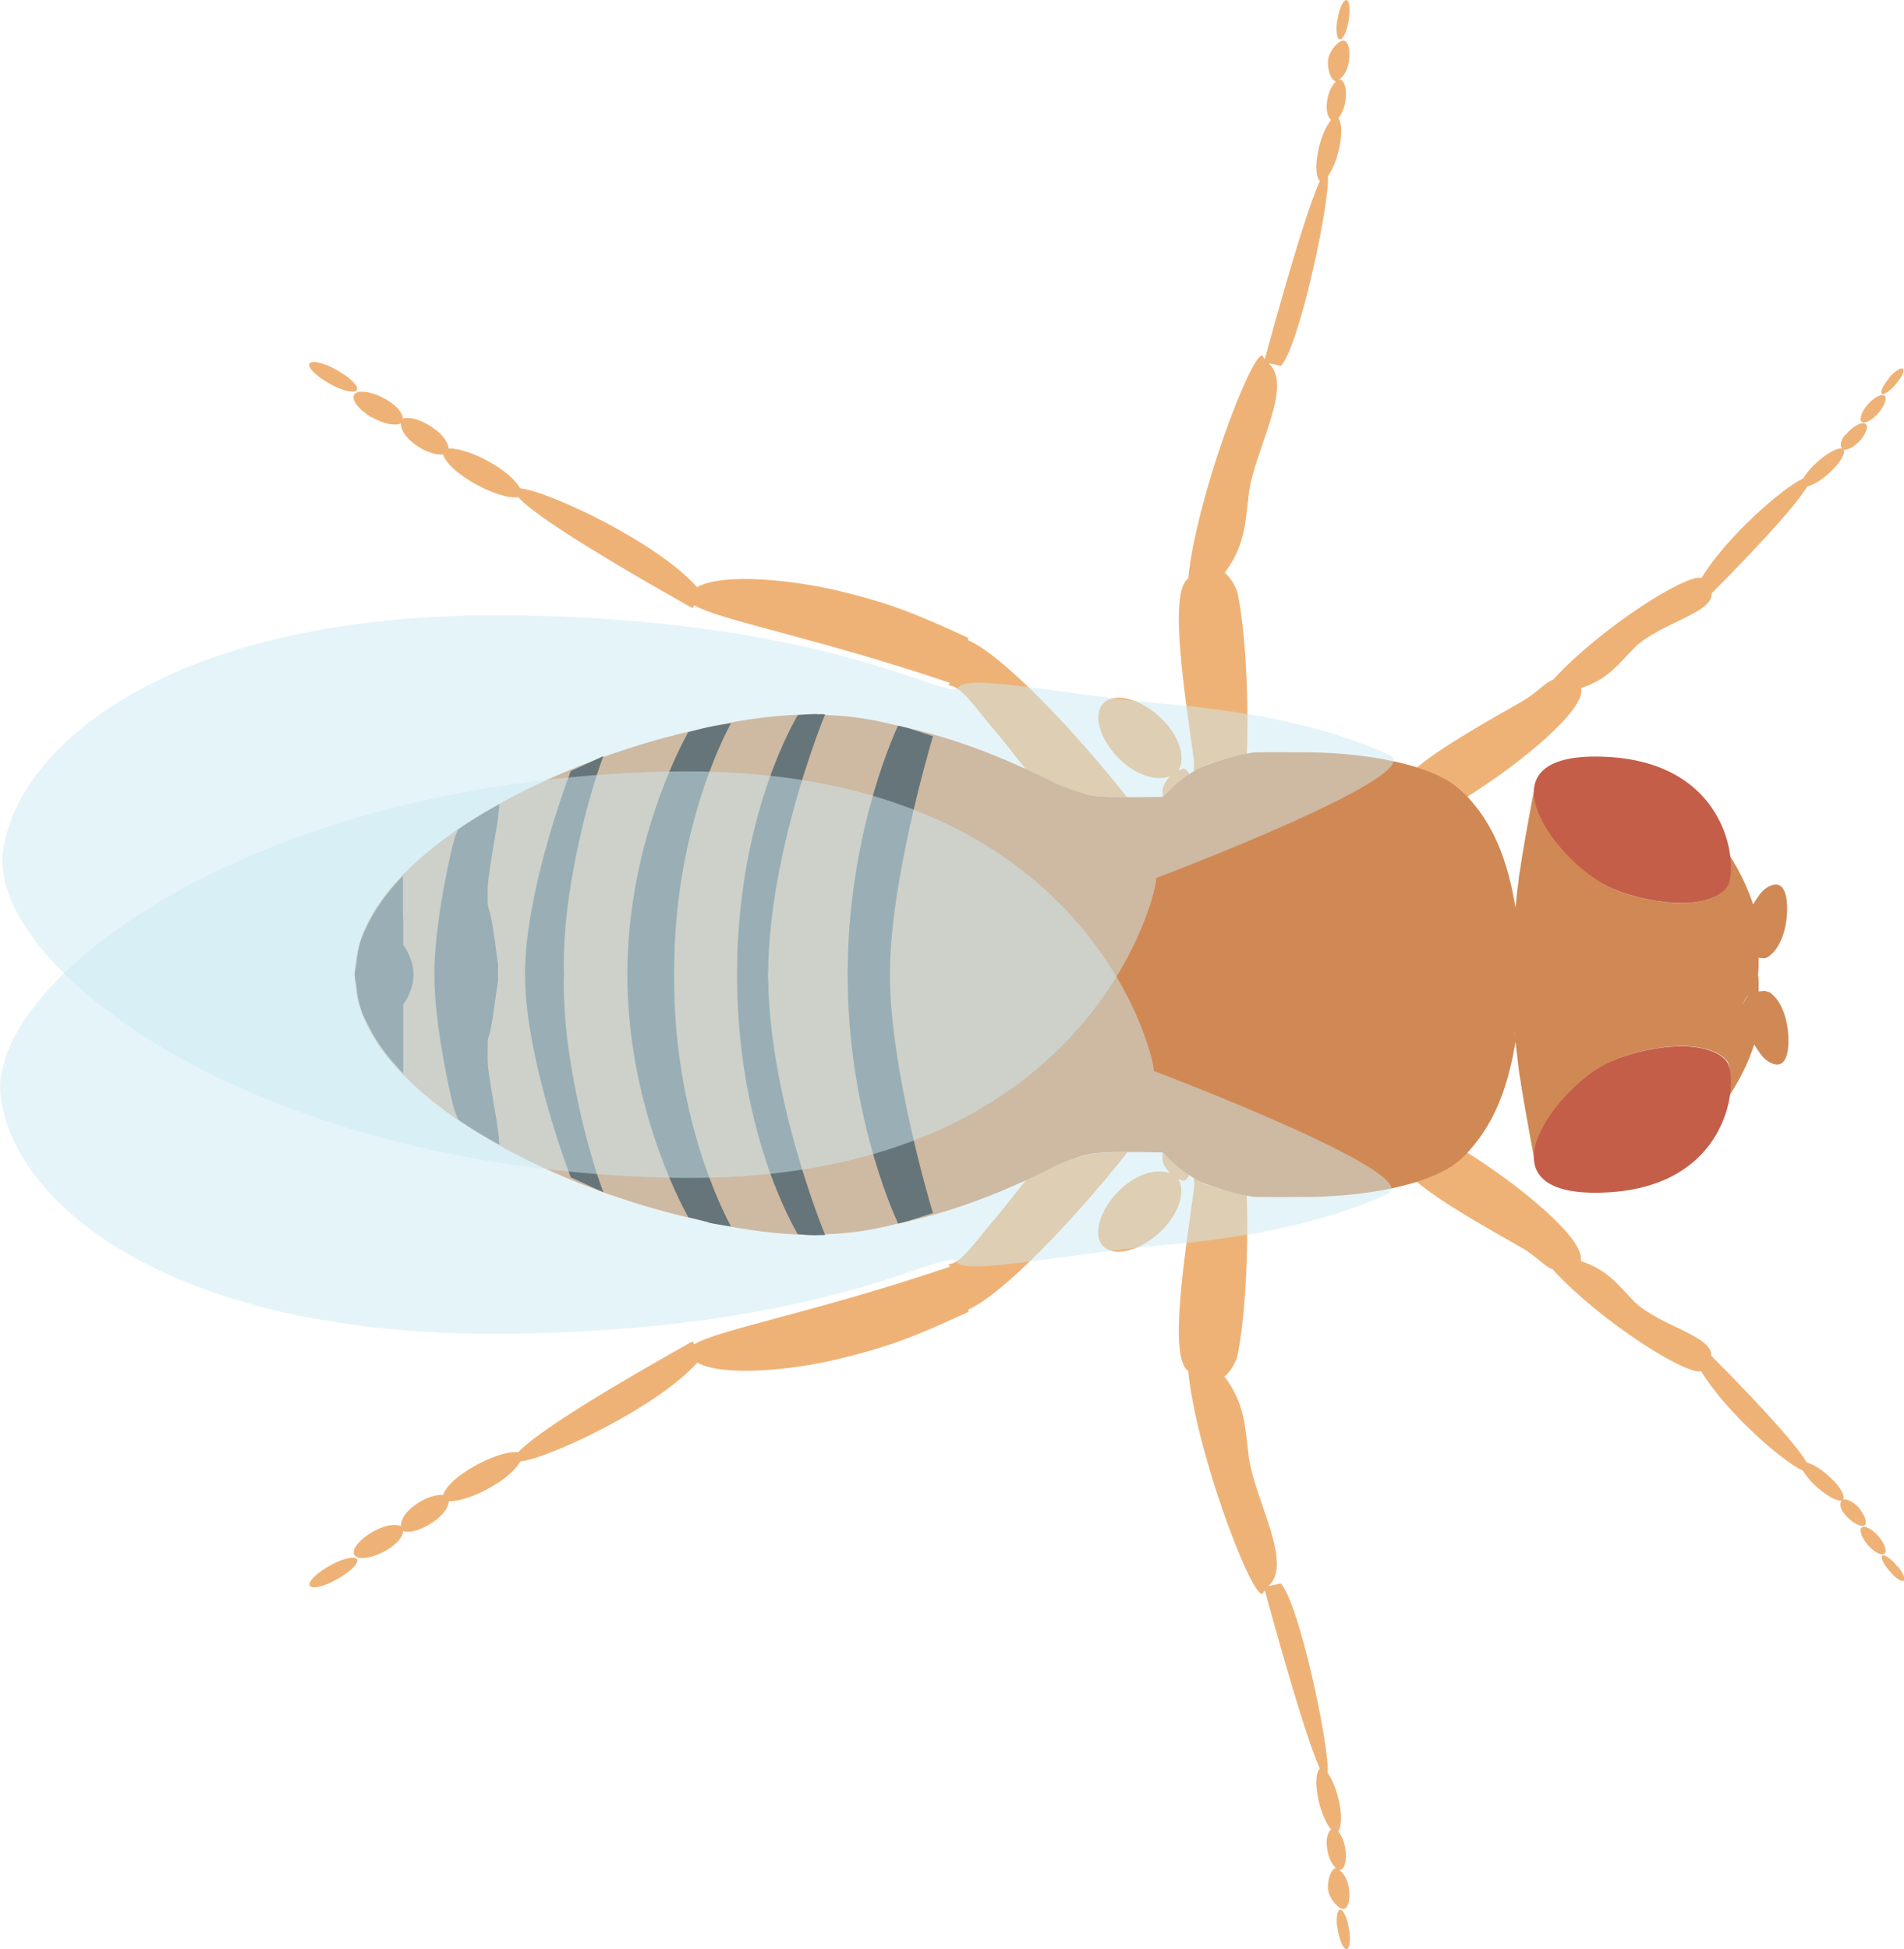 <?xml version="1.0" encoding="UTF-8"?><svg id="a" xmlns="http://www.w3.org/2000/svg" width="8.504" height="8.706" viewBox="0 0 8.504 8.706"><g id="b"><path d="M1.469,6.995l-.01.006c-.054.032-.088.069-.074.083.014.014.07-.001.124-.033l.005-.003.005-.003c.054-.032.088-.069.074-.083-.013-.014-.07.001-.124.033Z" fill="#efb276" stroke-width="0"/><path d="M5.034,5.146h-0c-.06 0-.114.002-.149.006-.034.004-.092.025-.162.052-.039.019-.092.041-.137.062-.053.067-.105.134-.153.19-.075.087-.14.189-.197.19l.007.011c-.586.2-1.034.281-1.142.347l-.008-.013c-.502.281-.721.431-.779.496-.041-.007-.126.019-.214.072-.074.045-.111.087-.121.118-.034-.003-.085.013-.132.05-.043.033-.058.065-.056.089-.026-.012-.078-.004-.131.028-.06.036-.094.082-.075.104.019.021.084.01.144-.026.047-.028.07-.06.072-.084.031.012.094-.009.148-.051.038-.03.054-.059.056-.082.045.001.12-.022.201-.071.065-.039.101-.077.118-.107.128-.013.615-.244.79-.441.123.066.435.031.629-.016.242-.058.356-.107.583-.211l-.002-.01c.152-.065.474-.402.711-.702Z" fill="#efb276" stroke-width="0"/><path d="M1.518,1.661l-.005-.003-.005-.003c-.054-.032-.11-.047-.124-.033-.014.014.02.051.074.083l.01.006c.054.032.11.047.124.033.014-.014-.02-.051-.074-.083Z" fill="#efb276" stroke-width="0"/><path d="M1.66,1.863c.053.031.105.04.131.028-.002.023.013.055.056.089.047.037.098.053.132.05.01.031.047.073.121.118.088.054.173.079.214.072.058.065.277.214.779.496l.008-.013c.108.066.556.148,1.142.347l-.007.011c.057.001.122.102.197.19.048.056.1.123.153.19.045.021.098.042.137.062.07.028.129.049.162.052.035.004.089.005.149.006h0c-.237-.3-.558-.637-.711-.702l.002-.01c-.227-.104-.341-.153-.583-.211-.194-.046-.506-.082-.629-.016-.175-.198-.662-.429-.79-.441-.017-.03-.053-.068-.118-.107-.081-.049-.156-.072-.201-.071-.003-.023-.018-.052-.056-.082-.054-.042-.117-.063-.148-.051-.002-.024-.025-.056-.072-.084-.06-.036-.125-.047-.144-.026-.019.022.016.068.075.104Z" fill="#efb276" stroke-width="0"/></g><g id="c"><path d="M6.026,8.624l-.001-.008c-.006-.046-.024-.085-.038-.087-.014-.001-.021.035-.014.081l.001.004.001.004c.007.046.024.085.038.087.014.002.02-.035.014-.081Z" fill="#efb276" stroke-width="0"/><path d="M6.01,8.27c-.003-.04-.017-.071-.033-.091.013-.018.018-.062.005-.128-.012-.059-.032-.103-.052-.133.008-.122-.128-.761-.21-.846l-.055.012c.112-.1-.056-.373-.087-.572-.017-.138-.016-.24-.109-.364.019-.016.038-.04.055-.081.036-.153.054-.475.044-.729-0,0-0-0-0-0-.072-.013-.174-.044-.187-.05-.023-.01-.032-.026-.051-.038.002.021.006.04.002.065-.038.28-.115.747-.025.808.035.36.275.992.329.996.008-.003.007-.012.013-.016.13.474.206.709.246.796-.016.014-.022.061-.008.132.013.064.036.113.058.14-.013.011-.022.035-.019.073.004.045.021.083.041.099-.018.004-.034.035-.036.081-.002.052.047.101.068.102.021.001.033-.04.026-.091-.006-.044-.026-.071-.044-.083.021.001.034-.032.03-.082Z" fill="#efb276" stroke-width="0"/><path d="M6.012 0c-.014.002-.031.041-.038.087l-.001.004-.001.004c-.007.046-0.0.083.014.081.014-.002.032-.041.038-.087l.001-.008c.007-.046 0-.083-.014-.081Z" fill="#efb276" stroke-width="0"/><path d="M5.33,3.456c.019-.012.029-.028.051-.038.013-.006.115-.037.187-.05 0-0.0 0-0.0.001-0.0.01-.254-.008-.576-.044-.729-.017-.041-.036-.065-.055-.081.093-.124.092-.226.109-.364.031-.199.199-.472.087-.572l.055.012c.082-.085.218-.725.21-.846.02-.03.04-.074.052-.133.013-.066.008-.109-.005-.128.016-.019.03-.051.033-.09.004-.05-.01-.083-.03-.082.018-.012.038-.038.044-.083.007-.051-.004-.092-.026-.091-.021.001-.07.05-.068.102.002.046.018.077.036.081-.019.016-.037.054-.041.099-.003.038.006.062.019.073-.022.027-.045.075-.058.14-.014.071-.008.118.008.132-.04.087-.116.321-.246.796-.007-.004-.005-.013-.013-.016-.053.004-.293.636-.329.996-.09.061-.013.528.025.808.003.025-.001.044-.002.065Z" fill="#efb276" stroke-width="0"/></g><g id="d"><path d="M8.475,6.997l-.004-.005c-.024-.03-.053-.05-.063-.045-.01.005.001.034.026.063l.002.003.003.003c.024.03.053.05.063.044.01-.005-.001-.034-.025-.063Z" fill="#efb276" stroke-width="0"/><path d="M8.393,6.865c-.027-.033-.061-.053-.076-.044-.015.008-.005.042.022.075.027.033.061.053.076.044.015-.009.005-.042-.022-.075Z" fill="#efb276" stroke-width="0"/><path d="M8.309,6.741c-.025-.031-.057-.046-.077-.045.009-.015-.011-.054-.057-.097-.04-.038-.078-.06-.105-.067-.038-.065-.163-.211-.427-.477.006-.088-.225-.131-.341-.239-.076-.077-.118-.143-.242-.184.024-.097-.281-.344-.511-.487-.007.007-.009.016-.016.023-.046.046-.123.08-.209.107.112.096.33.216.478.301.059.034.099.083.135.094l.001.003c.211.229.594.471.66.451.109.181.362.403.454.444.011.018.027.039.05.062.048.046.101.076.123.072-.009.012-.009.034.015.062.028.033.066.056.084.05.018-.006.01-.039-.017-.073Z" fill="#efb276" stroke-width="0"/><path d="M8.437,1.69l-.003.003-.002.003c-.024.03-.036.058-.026.063.01.005.039-.015.063-.045l.004-.005c.024-.029.036-.058.025-.063-.01-.005-.039.015-.063.044Z" fill="#efb276" stroke-width="0"/><path d="M8.317,1.885c.015.009.049-.012.076-.044.027-.033.037-.067.022-.075-.015-.008-.049.012-.076.044-.027.033-.037.067-.022.075Z" fill="#efb276" stroke-width="0"/><path d="M8.242,1.941c-.024.029-.024.051-.015.062-.022-.004-.075.025-.123.072-.023.022-.04.044-.05.062-.092.041-.345.263-.454.444-.067-.02-.449.222-.66.451l-.001.003c-.036.011-.076.06-.135.094-.148.085-.366.206-.478.301.086.028.163.061.209.107.007.007.009.016.016.023.23-.143.535-.39.511-.487.124-.041.165-.107.242-.184.116-.108.347-.151.341-.239.264-.266.388-.412.427-.477.027-.007.066-.029.105-.067.046-.044.066-.082.057-.097.02.001.051-.014.077-.045.028-.034.036-.067.017-.073-.018-.006-.056.016-.084.05Z" fill="#efb276" stroke-width="0"/></g><g id="e"><path d="M5.192,3.557c.034-.033.081-.062.124-.091-.006-.014-.013-.028-.026-.032-.009-.003-.018.005-.027.008.033-.055.008-.151-.074-.231-.09-.089-.207-.121-.259-.072-.051.049-.02.163.071.252.077.075.166.098.225.076-.012.014-.025.029-.031.05-.005.015-.002.027-.002.041Z" fill="#efb276" stroke-width="0"/><path d="M5.316,5.24c-.044-.03-.09-.058-.124-.091.001.014-.002.026.002.041.007.021.019.035.031.05-.059-.022-.148.001-.225.076-.09.089-.122.202-.071.252.052.049.169.017.259-.072.082-.081.107-.177.074-.231.009.003.018.011.027.008.013-.004.019-.018.026-.032Z" fill="#efb276" stroke-width="0"/></g><path d="M7.897,4.431c-.016-.01-.028-.003-.042-.003 0,0,0-0.0 0-0-.001-.025.002-.047-.003-.075.004-.028.002-.05.003-.075h-0c.013-.001.024.007.04-.003.062-.04.089-.14.087-.224-.002-.085-.031-.125-.093-.085-.023.015-.041.044-.059.073v-0c-.019-.058-.054-.142-.113-.231.005.034.008.056.006.082 0.0.037-.003.067-.014.079-.024.026-.059.044-.099.053-.081.02-.187.011-.281-.012-.047-.011-.092-.026-.129-.042-.035-.015-.073-.041-.111-.07-.009-.007-.018-.015-.027-.023-.031-.027-.06-.055-.087-.087-.006-.007-.011-.012-.016-.019-.068-.083-.112-.174-.102-.248v-0c-0,0-.004 0-.004 0,0,0-.04.209-.06.338-.001.005-.001.011-.002.016-.002.014-.006.031-.007.041-.001.017-.003.033-.006.049-.001.006-.001.012-.002.019-.002.018-.005.046-.007.07-.034-.205-.095-.376-.233-.515-.13-.131-.464-.183-.75-.179-.075-.001-.136 0-.169 0-.062-0-.218.052-.234.059-.084.036-.138.089-.191.14-.121.002-.242.003-.306-.004-.034-.004-.092-.025-.162-.052-.177-.088-.419-.201-.724-.264-.104-.027-.206-.042-.302-.045-.007-0-.012-.003-.019-.003-.007-0-.015 0-.022 0-.005 0-.01-.001-.015-.001-.008 0-.017.001-.025.001-.139.001-.293.02-.453.057-.761.158-1.58.614-1.578,1.099,0,.002.001.004.001.006-0.0.002-.001.004-.001.006-.002.485.817.941,1.578,1.099.161.036.315.056.453.057.008 0.0.017.001.025.001.005 0.0.01-.001.015-.001.007-0.0.015.001.022 0.0.007-0.0.012-.003.019-.003.096-.003.197-.018.302-.045.305-.063.546-.175.724-.264.07-.028.129-.049.162-.052.064-.007.185-.007.306-.004.052.051.107.104.191.14.016.007.172.059.234.059.032,0,.093.001.169 0.0.286.004.62-.049.75-.179.139-.14.199-.311.233-.515-.002-.018-.004-.03-.005-.051.004.05.009.089.013.121.001.006.001.013.002.019.002.016.004.033.006.049.001.01.005.028.007.041.001.005.001.011.002.016.021.129.06.338.06.338,0,0,.004 0.0.004 0h0c-.01-.074.034-.165.102-.248.006-.007.011-.013.017-.02.027-.031.056-.06.087-.086.009-.008.018-.016.028-.024.038-.029.076-.055.111-.07.149-.064.413-.106.51-0.0.011.012.014.042.014.079.002.026-0.0.048-.006.082h0c.06-.09.095-.174.114-.233.018.029.037.059.06.074.062.04.091 0.0.093-.085.001-.085-.025-.184-.087-.224ZM7.782,4.513v-0c.001-.035.012-.055.027-.068-.014.017-.027.035-.027.068Z" fill="#d08955" stroke-width="0"/><g id="f"><path d="M7.71,4.738c.059.064.033.584-.577.589-.549.005-.169-.487.067-.589.149-.064.413-.106.51-.001Z" fill="#c45e49" stroke-width="0"/><path d="M7.71,3.968c.059-.064.033-.584-.577-.589-.549-.005-.169.487.067.589.149.064.413.106.51.001Z" fill="#c45e49" stroke-width="0"/></g><g id="g"><path d="M4.011,5.464c-.033-.072-.225-.513-.225-1.112,0-.598.192-1.04.225-1.111.058.012.103.031.156.047-.024.081-.188.65-.192,1.045,0,.001-0.0.001-0.0.002-0.0.006 0.0.012 0.0.018,0,.006-0.0.012-0.0.018 0.0.001 0.0.001 0.0.002.004.395.167.965.192,1.045-.053.015-.098.034-.156.047Z" fill="#000" stroke-width="0"/><path d="M3.563,3.194c.017-.001.036-.004.053-.004.008-0.0.017-.001.025-.001.005-0.0.01.001.015.001.007 0.0.015-.001.022-0.0.003 0.0.005.001.007.001-.026.064-.247.623-.254,1.143-0.0.004-.001.007-.001.011-0.0.003 0.0.005 0.0.008,0,.003-0.0.005-0.0.008 0.0.004.001.007.001.011.007.52.228,1.079.254,1.143-.002 0-.005.001-.007.001-.007 0-.015-0-.022-0-.005-0-.011.001-.015.001-.008-0-.017-.001-.025-.001-.017-0-.036-.003-.053-.004-.049-.084-.271-.502-.271-1.159,0-.656.222-1.075.271-1.159Z" fill="#000" stroke-width="0"/><path d="M3.162,5.458c-.029-.006-.058-.015-.088-.022-.044-.079-.272-.517-.272-1.083s.228-1.004.272-1.083c.029-.007.059-.016.088-.022.035-.008.069-.012.103-.018-.041.075-.254.497-.254,1.11,0,.001-0.0.002-0.0.003-0.0.004 0.0.007 0.0.011s-0.0.007-0.0.011c0.0.001 0.0.002 0.0.003-.001.612.213,1.034.254,1.11-.035-.006-.068-.01-.103-.018Z" fill="#000" stroke-width="0"/><path d="M2.345,4.353c0-0-0-0-0-.001s0-0.0 0-.001c0-.338.16-.789.204-.907l.146-.067s-.075.19-.131.491c-.025.132-.046.281-.046.447,0,.013.001.024.001.036s-.001.024-.001.036c0,.166.021.315.046.447.056.301.131.491.131.491l-.146-.067c-.044-.118-.204-.569-.204-.907Z" fill="#000" stroke-width="0"/><path d="M2.223,3.666s-.038.214-.044.286c-.002.023,0,.092,0,.092.003.013.009.03.014.053.014.069.022.149.031.206.002.012 0.0.027 0.0.04,0,.013.002.029-0.0.04-.01.058-.018.137-.031.206-.004.023-.01.04-.014.053,0,0-.002.083,0,.111.006.072.034.214.044.286.003.017.006.054.008.074-.065-.036-.127-.073-.185-.113-.006-.017-.015-.036-.021-.059-.028-.111-.085-.386-.085-.589s.057-.478.085-.589c.006-.023.014-.042.021-.059.058-.04.12-.077.185-.113l-.008.074Z" fill="#000" stroke-width="0"/><path d="M1.801,4.103v.117c.011.016.046.068.046.133s-.035.118-.046.133v.308c-.065-.067-.117-.136-.153-.208-.011-.023-.024-.045-.033-.07-.013-.038-.02-.077-.023-.116-.002-.015-.008-.029-.008-.044 0-.001 0-.002 0-.003-0-.001-0-.002-0-.003 0-.015.006-.029.008-.044.004-.039.01-.078.023-.116.009-.025.021-.047.032-.07.036-.071.088-.141.153-.208v.191Z" fill="#000" stroke-width="0"/></g><g id="h"><path d="M5.153,4.782c.011-.022-.27-1.379-2.171-1.336C1.081,3.488-.063,4.404.003,4.9c.043.325.368.683.996.888.329.107.742.172,1.241.169,1.452-.011,1.986-.388,2.029-.323.043.065.463-.032.95-.075.486-.043.792-.14.977-.226.185-.086-1.043-.55-1.043-.55Z" fill="#ccebf2" opacity=".5" stroke-width="0"/><path d="M5.164,3.924c.011.022-.27,1.379-2.171,1.336C1.092,5.217-.052,4.301.013,3.805c.043-.325.368-.683.996-.888.329-.107.742-.172,1.241-.169,1.452.011,1.986.388,2.029.323s.463.032.95.075c.486.043.792.14.977.226.185.086-1.043.55-1.043.55Z" fill="#ccebf2" opacity=".5" stroke-width="0"/></g></svg>